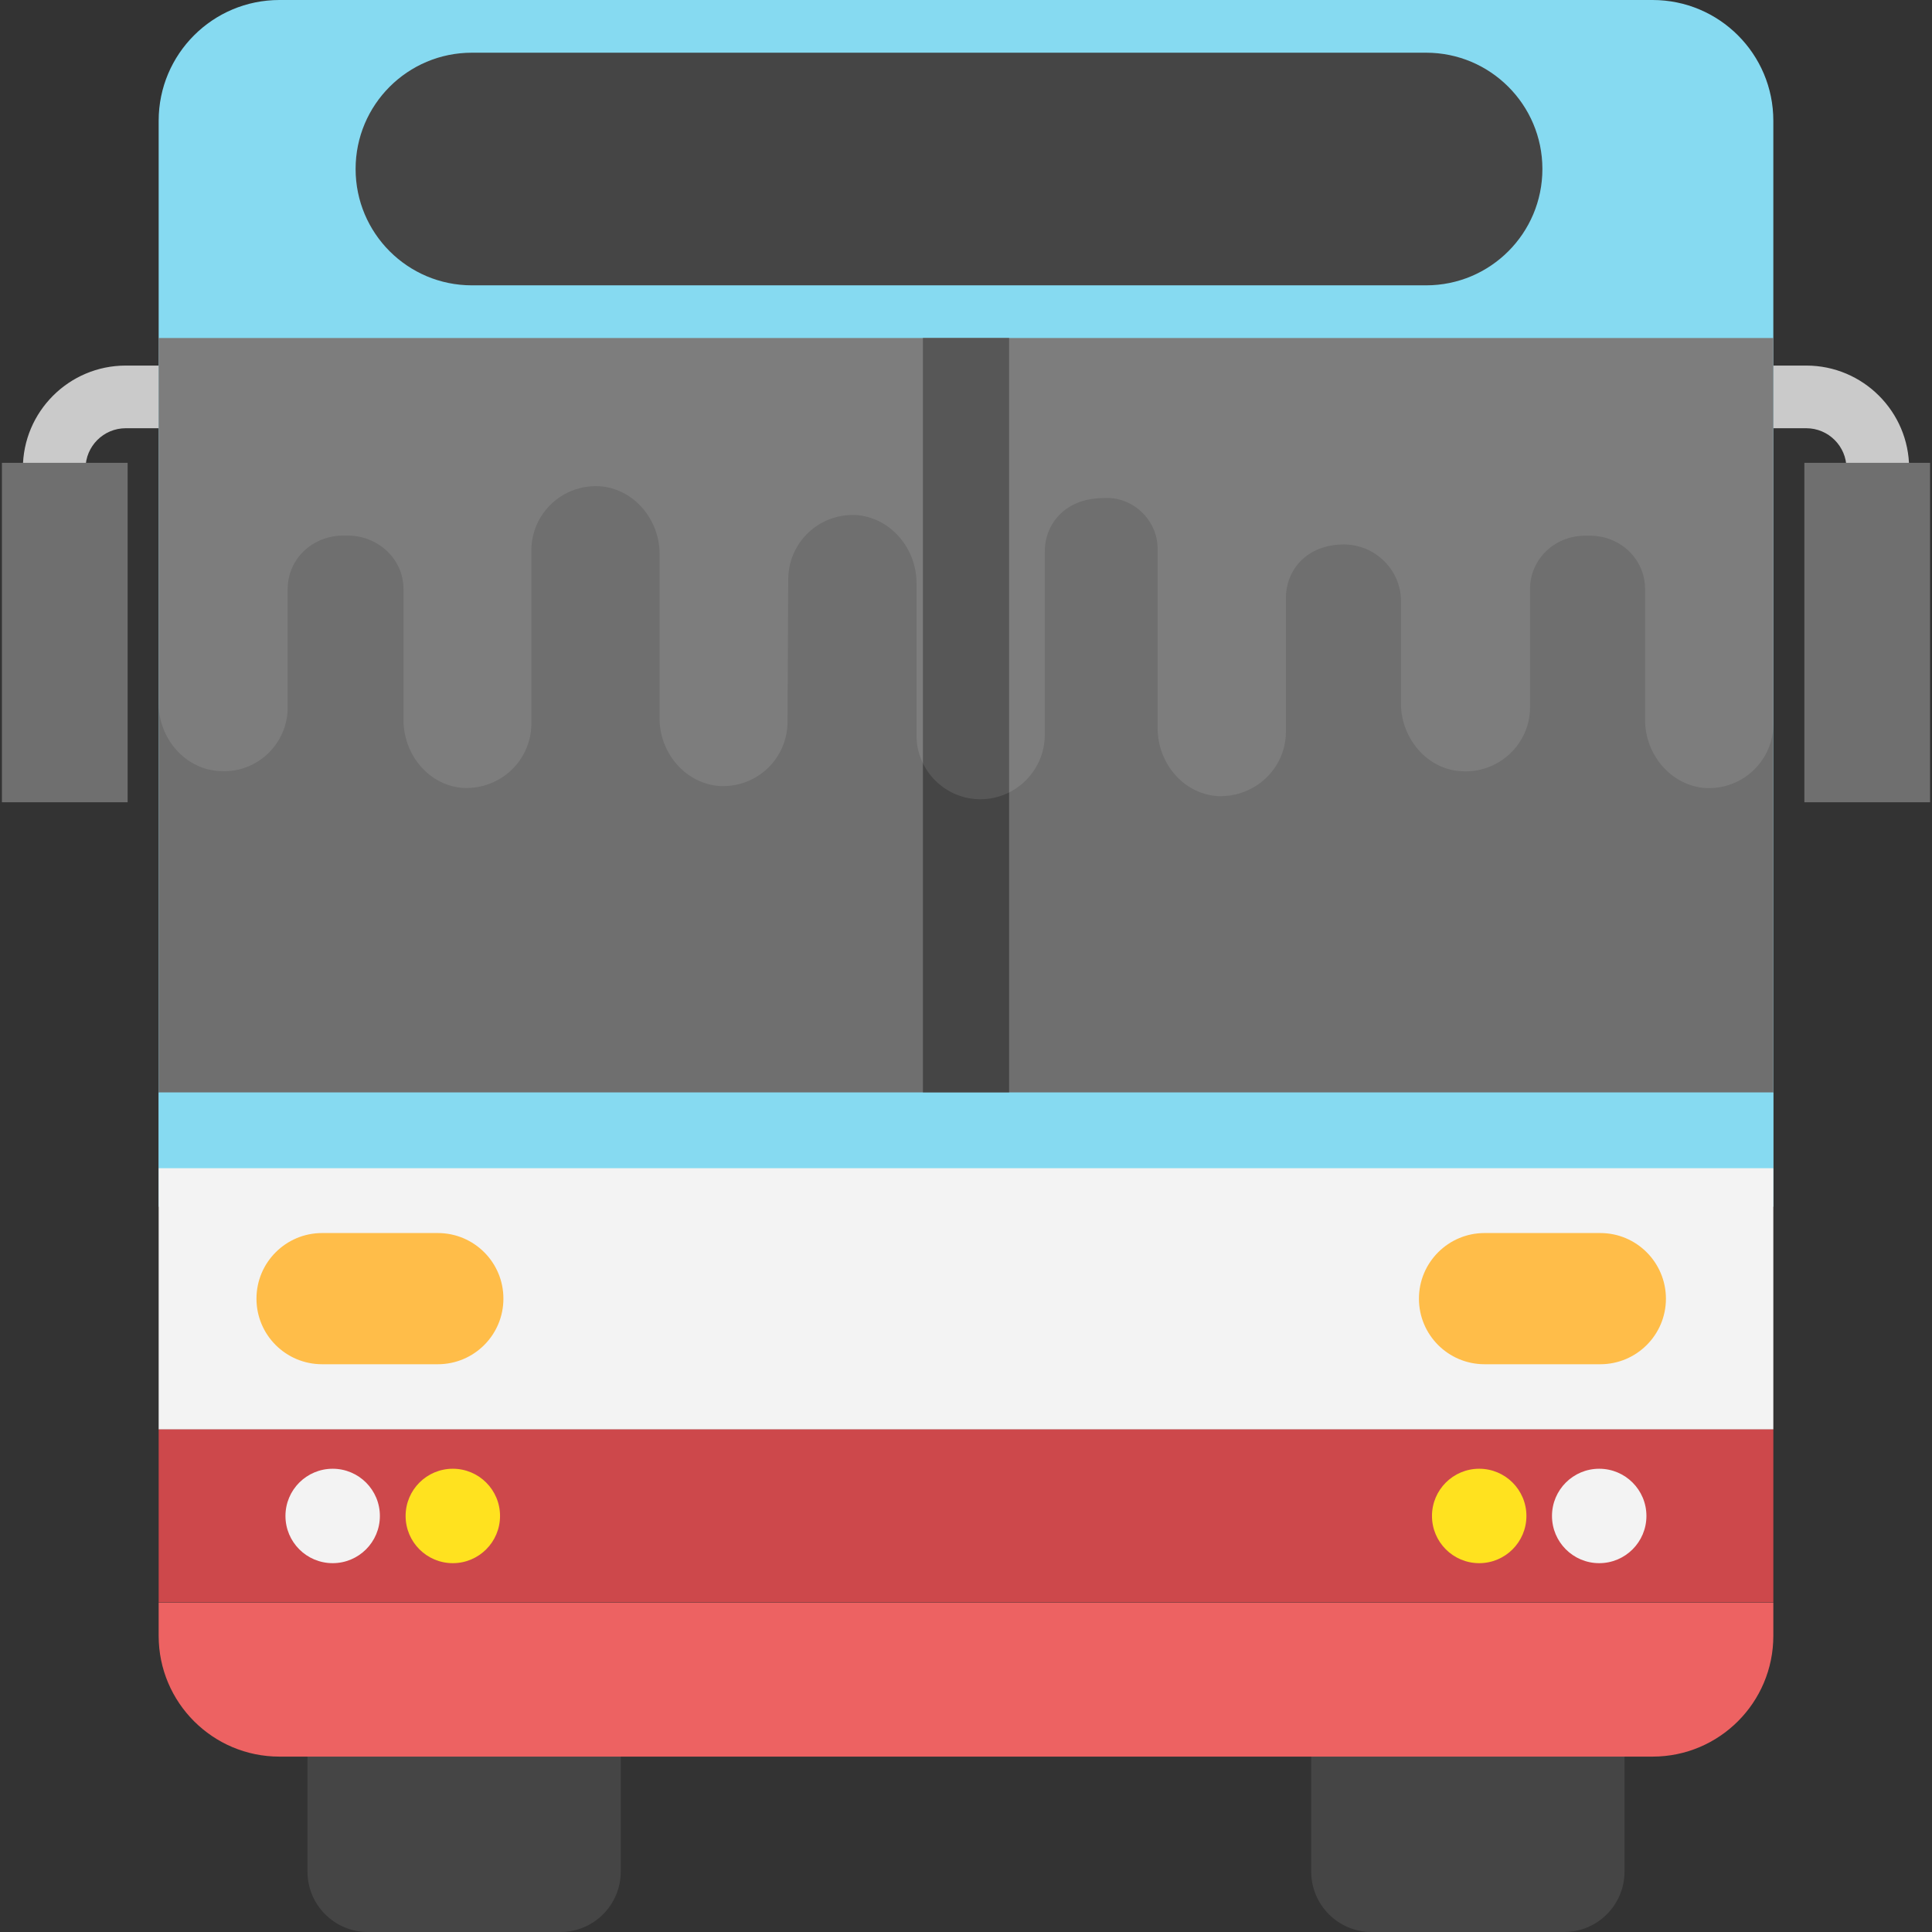 <svg width="214" height="214" viewBox="0 0 214 214" fill="none" xmlns="http://www.w3.org/2000/svg">
<rect x="0" y="0" width="214" height="214" fill="#333333" stroke="none"/>
<path d="M34.059 192.085V207.312C34.059 211.004 37.055 214 40.746 214H62.072C65.764 214 68.76 211.004 68.76 207.312V192.085H34.059Z" fill="#454545"/>
<path d="M145.238 192.085V207.312C145.238 211.004 148.234 214 151.926 214H173.252C176.944 214 179.94 211.004 179.94 207.312V192.085H145.238Z" fill="#454545"/>
<path d="M207.996 55.352C206.076 55.352 204.525 53.801 204.525 51.882C204.525 49.428 202.525 47.434 200.078 47.434H196.266C194.346 47.434 192.795 45.883 192.795 43.964C192.795 42.045 194.347 40.493 196.266 40.493H200.078C206.357 40.493 211.466 45.603 211.466 51.875C211.467 53.794 209.915 55.352 207.996 55.352Z" fill="#CACACA"/>
<path d="M213.787 51.266H199.863V88.863H213.787V51.266Z" fill="#6F6F6F"/>
<path d="M6.006 55.352C7.925 55.352 9.476 53.801 9.476 51.882C9.476 49.428 11.47 47.434 13.924 47.434H17.736C19.655 47.434 21.206 45.883 21.206 43.964C21.206 42.045 19.655 40.493 17.736 40.493H13.924C7.644 40.493 2.535 45.603 2.535 51.875C2.535 53.794 4.086 55.352 6.006 55.352Z" fill="#CACACA"/>
<path d="M14.136 51.266H0.213V88.863H14.136V51.266Z" fill="#6F6F6F"/>
<path d="M183.05 0H30.949C23.566 0 17.574 5.985 17.574 13.375V133.67H196.425V13.375C196.425 5.985 190.439 0 183.05 0Z" fill="#86DAF1"/>
<path d="M17.574 177.52V181.198C17.574 188.581 23.566 194.573 30.949 194.573H183.05C190.439 194.573 196.425 188.58 196.425 181.198V177.52H17.574Z" fill="#ED6262"/>
<path d="M196.425 158.293H17.574V177.493H196.425V158.293Z" fill="#CD484B"/>
<path d="M196.425 129.376H17.574V158.32H196.425V129.376Z" fill="#F3F3F3"/>
<path d="M196.425 37.443H17.574V121.017H196.425V37.443Z" fill="#6F6F6F"/>
<path d="M111.776 37.443H102.227V121.017H111.776V37.443Z" fill="#454545"/>
<path d="M196.425 121.017H17.574V129.376H196.425V121.017Z" fill="#86DAF1"/>
<path d="M36.849 173.146C39.737 173.146 42.078 170.805 42.078 167.916C42.078 165.028 39.737 162.687 36.849 162.687C33.961 162.687 31.619 165.028 31.619 167.916C31.619 170.805 33.961 173.146 36.849 173.146Z" fill="#F3F3F3"/>
<path d="M50.157 173.146C53.046 173.146 55.387 170.805 55.387 167.916C55.387 165.028 53.046 162.687 50.157 162.687C47.269 162.687 44.928 165.028 44.928 167.916C44.928 170.805 47.269 173.146 50.157 173.146Z" fill="#FFE21F"/>
<path d="M163.845 173.146C166.733 173.146 169.075 170.805 169.075 167.916C169.075 165.028 166.733 162.687 163.845 162.687C160.957 162.687 158.615 165.028 158.615 167.916C158.615 170.805 160.957 173.146 163.845 173.146Z" fill="#FFE21F"/>
<path d="M177.138 173.146C180.026 173.146 182.368 170.805 182.368 167.916C182.368 165.028 180.026 162.687 177.138 162.687C174.25 162.687 171.908 165.028 171.908 167.916C171.908 170.805 174.25 173.146 177.138 173.146Z" fill="#F3F3F3"/>
<path d="M177.259 136.579H164.439C160.427 136.579 157.17 139.836 157.17 143.848C157.17 147.861 160.42 151.111 164.439 151.111H177.259C181.272 151.111 184.529 147.861 184.529 143.848C184.522 139.836 181.272 136.579 177.259 136.579Z" fill="#FFBD49"/>
<path d="M48.498 136.579H35.678C31.665 136.579 28.408 139.836 28.408 143.848C28.408 147.861 31.658 151.111 35.678 151.111H48.498C52.51 151.111 55.76 147.861 55.76 143.848C55.767 139.836 52.51 136.579 48.498 136.579Z" fill="#FFBD49"/>
<path d="M157.965 5.838H52.269C45.153 5.838 39.389 11.603 39.389 18.718C39.389 25.834 45.153 31.605 52.269 31.605H157.965C165.08 31.605 170.845 25.841 170.845 18.718C170.845 11.609 165.081 5.838 157.965 5.838Z" fill="#454545"/>
<path opacity="0.1" d="M196.425 37.443H17.574V77.943C17.574 81.761 20.497 85.252 24.395 85.412C28.455 85.66 31.865 82.41 31.865 78.35V65.25C31.865 61.839 34.707 59.244 38.198 59.325C38.198 59.325 38.198 59.325 38.278 59.325C38.278 59.325 38.278 59.325 38.358 59.325C41.769 59.245 44.692 61.839 44.692 65.25V79.728C44.692 83.627 47.534 87.037 51.346 87.278C55.419 87.439 58.749 84.289 58.856 80.323V60.983C58.856 56.917 62.233 53.674 66.346 53.854C70.185 54.082 73.06 57.512 73.06 61.344V79.815C73.174 83.54 76.016 86.83 79.761 87.071C83.901 87.231 87.231 83.988 87.231 79.929L87.311 64.193C87.311 60.134 90.642 56.884 94.781 57.044C98.599 57.285 101.522 60.696 101.522 64.595V81.628C101.602 85.446 104.772 88.529 108.584 88.529C112.563 88.529 115.726 85.279 115.726 81.387V61.097C115.726 58.008 118.02 55.172 122.219 55.172C125.469 54.931 128.225 57.607 128.225 60.776V80.632C128.225 84.53 131.067 87.934 134.886 88.182C139.025 88.342 142.436 85.099 142.436 81.04V66.233C142.436 63.13 144.75 60.308 148.849 60.308C152.34 60.308 155.182 63.151 155.182 66.561V77.957C155.182 81.775 158.105 85.266 161.923 85.427C165.983 85.674 169.474 82.424 169.474 78.365V65.264C169.474 61.853 172.316 59.258 175.727 59.339C175.807 59.339 175.807 59.339 175.807 59.339C175.887 59.339 175.887 59.339 175.967 59.339C179.378 59.259 182.22 61.854 182.22 65.264V79.742C182.22 83.641 185.142 87.052 188.961 87.293C193.1 87.453 196.431 84.203 196.431 80.144V37.443H196.425Z" fill="white"/>
</svg>

